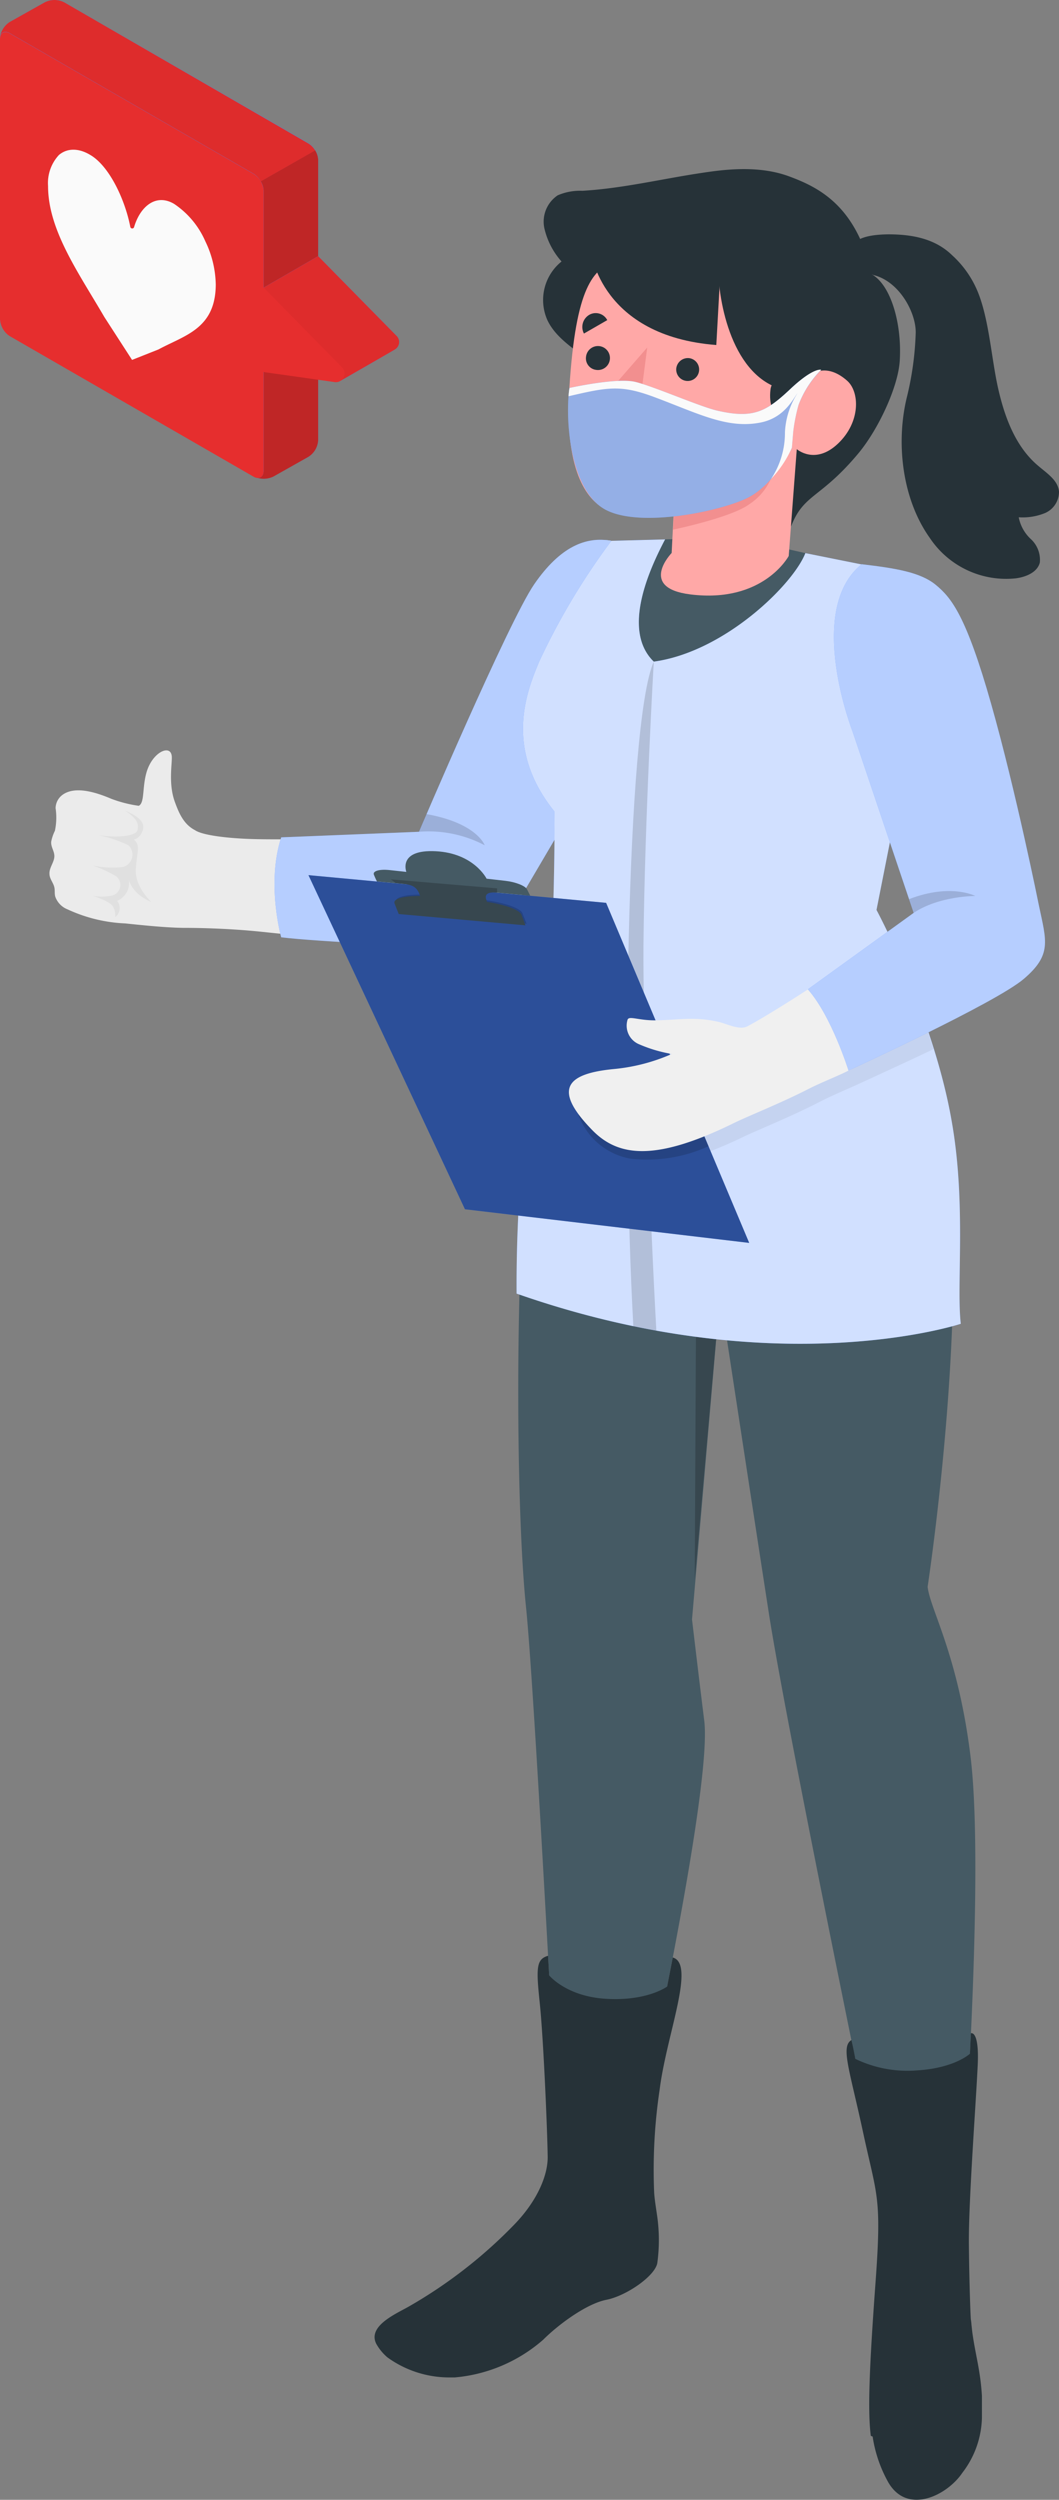 <svg xmlns="http://www.w3.org/2000/svg" width="274.535" height="647.741" viewBox="0 0 274.535 647.741">
  <rect x="0" y="0" width="274.535" height="647.741" fill="#808080" stroke="none"/>
  <g id="Grupo_80" data-name="Grupo 80" transform="translate(-1926.785 1787.741)">
    <g id="freepik--speech-bubble--inject-100" transform="translate(1926.785 -1787.741)">
      <g id="freepik--speech-bubble--inject-100-2" data-name="freepik--speech-bubble--inject-100" transform="translate(0)">
        <g id="freepik--speach-bubble--inject-100" transform="translate(0)">
          <path id="Trazado_586" data-name="Trazado 586" d="M148.547,44.294l63.306,36.521a5.572,5.572,0,0,1,2.522,4.379v72.5a5.552,5.552,0,0,1-2.542,4.36l-9.052,5.064a5.67,5.67,0,0,1-5.083,0l-63.287-36.4a5.611,5.611,0,0,1-2.522-4.3V53.756a5.552,5.552,0,0,1,2.542-4.36l9.052-5.1A5.631,5.631,0,0,1,148.547,44.294Z" transform="translate(-131.89 -43.692)" fill="#4984ff"/>
          <path id="Trazado_587" data-name="Trazado 587" d="M207.47,161.653V89.118a5.611,5.611,0,0,0-2.542-4.379L141.642,48.276c-1.388-.8-2.522-.137-2.522,1.466v72.612a5.611,5.611,0,0,0,2.522,4.379L204.929,163.2C206.336,163.92,207.47,163.275,207.47,161.653Z" transform="translate(-139.12 -39.639)" fill="#e62e2e"/>
          <path id="Trazado_588" data-name="Trazado 588" d="M131.89,148.158a5.865,5.865,0,0,0,5.083,0l9.052-5.1a5.455,5.455,0,0,0,2.542-4.34V66.181a5.24,5.24,0,0,0-.8-2.581l-14.1,8.035a5.024,5.024,0,0,1,.762,2.483v72.573C134.432,148.178,133.376,149.018,131.89,148.158Z" transform="translate(-66.081 -24.679)" fill="#bf2626"/>
          <path id="Trazado_589" data-name="Trazado 589" d="M132.29,53.307c.2-1.29,1.251-1.74,2.5-1.017l63.287,36.463a5.2,5.2,0,0,1,1.779,1.955l14.116-8.035a5.3,5.3,0,0,0-1.74-1.8l-63.306-36.58a5.631,5.631,0,0,0-5.064,0l-9.052,5.083A5.572,5.572,0,0,0,132.29,53.307Z" transform="translate(-132.27 -43.692)" fill="#de2c2c"/>
        </g>
        <path id="Trazado_590" data-name="Trazado 590" d="M135.288,77.64l20.353,20.685a2.248,2.248,0,0,1-.391,3.461c-.411.274-14.077,8.114-14.077,8.114l-20.02-24.106Z" transform="translate(-52.803 -11.269)" fill="#4984ff"/>
        <path id="Trazado_591" data-name="Trazado 591" d="M135.288,77.64l20.353,20.685a2.248,2.248,0,0,1-.391,3.461c-.411.274-14.077,8.114-14.077,8.114l-20.02-24.106Z" transform="translate(-52.803 -11.269)" fill="#de2c2c"/>
        <path id="Trazado_592" data-name="Trazado 592" d="M129.873,81.81l20.333,20.685a2.248,2.248,0,0,1-1.955,3.793l-18.378-2.6C127.9,103.688,127.9,81.81,129.873,81.81Z" transform="translate(-61.523 -7.286)" fill="#e62e2e"/>
      </g>
      <path id="Trazado_593" data-name="Trazado 593" d="M188.978,98.5a26.648,26.648,0,0,0-2.7-11.222h0a22.445,22.445,0,0,0-8.114-9.717c-4.731-2.776-8.778.723-10.342,5.963a.508.508,0,0,1-1,0c-1.388-7.156-5.474-15.758-10.342-18.613-3.226-1.955-6.159-1.72-8.172,0h0A10.694,10.694,0,0,0,145.5,72.93c0,11.457,7.918,22.484,14.585,33.941L167.277,118l6.862-2.718C180.884,111.621,188.92,109.979,188.978,98.5Z" transform="translate(-133.043 -24.741)" fill="#fafafa"/>
    </g>
    <g id="freepik--character-1--inject-100" transform="translate(1939.604 -1743.928)">
      <g id="freepik--character--inject-100" transform="translate(0 0)">
        <path id="Trazado_546" data-name="Trazado 546" d="M42.493,74.75c6.256,0,12.122,1.153,16.5,5.416a26.257,26.257,0,0,1,6.941,10.225c2.7,7.156,3.3,16.833,4.986,24.282s4.5,15.093,10.342,20.02c2.268,1.955,5.181,3.754,5.435,6.726a6,6,0,0,1-3.578,5.533,15.347,15.347,0,0,1-6.862,1.114,10.4,10.4,0,0,0,3.206,5.709,7.312,7.312,0,0,1,2.268,6.022c-.645,2.542-3.6,3.734-6.2,4.086a23.774,23.774,0,0,1-22.308-10.44c-7.312-10.245-8.876-25.025-5.865-36.893a79.886,79.886,0,0,0,2.19-16.11c.2-5.2-4.145-13.451-10.909-15.132a4.575,4.575,0,0,1-3.011-4.2c0-1.779-3.148-4.027-1.486-4.634C34.789,76.216,36.217,74.809,42.493,74.75Z" transform="translate(175.018 -57.842)" fill="#263238"/>
        <path id="Trazado_547" data-name="Trazado 547" d="M235.936,115.462s-13.177-3.4-23.324,18.71c-5.65,12.278-26.218,57.167-26.218,57.167s-24.556,1.76-42.328,1.427c-7.82-.156-14.292-1.056-16.09-2.327-3.011-1.544-4.223-4.575-5.24-7.351-1.7-4.673-.665-9.893-.782-11.731-.215-3.363-5.142-1.173-6.608,4.3-1.075,3.91-.411,7.684-1.955,8.466a33.02,33.02,0,0,1-7.077-1.8c-3.245-1.369-9.033-3.519-12.532-1.153a4.379,4.379,0,0,0-1.955,3.558,16.423,16.423,0,0,1-.176,5.865,11.142,11.142,0,0,0-.958,2.815c-.1,1.31.645,2.17.8,3.421.215,1.7-1.369,3.226-1.251,4.946,0,1.251,1.017,2.287,1.271,3.5.176.782,0,1.623.235,2.4a5.494,5.494,0,0,0,3.187,3.285,39.453,39.453,0,0,0,14.9,3.637c4.438.45,10.147,1.075,15.054,1.153,1.623,0,10.362,0,19.962.978,21.017,2.209,51.36,5.005,57.7,1.642,8.759-4.634,37.89-71.068,37.89-71.068C243.991,122.559,235.936,115.462,235.936,115.462Z" transform="translate(-90.236 -19.138)" fill="#ebebeb"/>
        <path id="Trazado_548" data-name="Trazado 548" d="M162.524,151.14c3.109,2.131,3.461,3.226,3.206,4.907s-5.064,2.19-10.206,1.427a33.57,33.57,0,0,1,7.82,2.62,3.324,3.324,0,0,1-1.525,5.65,24.674,24.674,0,0,1-7.82-.43,31.594,31.594,0,0,1,6.237,2.874,2.835,2.835,0,0,1-1.427,4.986,12.943,12.943,0,0,1-4.81,0s4.477,1.329,5.318,2.776a4.36,4.36,0,0,1,.587,2.776,2.952,2.952,0,0,0,.508-4.223,5.083,5.083,0,0,0,3.03-5.572s.606,3.676,5.865,5.865c0,0-4.379-3.91-4.047-8.6s1.271-6-.508-7.605c0,0,1.7-.215,2.366-2.6S164.577,152,162.524,151.14Z" transform="translate(-142.869 15.118)" fill="#e0e0e0"/>
        <path id="Trazado_549" data-name="Trazado 549" d="M130.158,190.891s23.148-54.391,29.874-64.147,13.412-12.454,20-11.242l.606,51.38L153.6,212.827c-3.187,4.458-4.849,7.957-12.4,7.957s-37.147-1.388-46.766-2.542c0,0-3.91-13.842,0-25.905Z" transform="translate(-34.352 -19.179)" fill="#4984ff"/>
        <path id="Trazado_550" data-name="Trazado 550" d="M130.158,190.891s23.148-54.391,29.874-64.147,13.412-12.454,20-11.242l.606,51.38L153.6,212.827c-3.187,4.458-4.849,7.957-12.4,7.957s-37.147-1.388-46.766-2.542c0,0-3.91-13.842,0-25.905Z" transform="translate(-34.352 -19.179)" fill="#fff" opacity="0.6"/>
        <path id="Trazado_551" data-name="Trazado 551" d="M109.81,156.165a31.282,31.282,0,0,1,17.029,3.5s-1.955-5.728-15.074-8.075Z" transform="translate(-14.004 15.548)" opacity="0.15"/>
        <path id="Trazado_552" data-name="Trazado 552" d="M129.215,164.48a130.484,130.484,0,0,1,23.774,45.828c11.4,40.8-2.112,129.193-2.112,129.193.665,5.865,7.82,17.479,11.085,43.638,3.91,30.93-2.327,114.139-2.327,114.139s-8.016,6.354-20.059,1c0,0-25.123-121.314-29.874-152.029-4.145-26.8-12.63-82.486-12.63-82.486L89.8,347.947s1.74,14.761,3.167,26.218c2.268,18.085-17.909,108.664-17.909,108.664s-8.133,4.595-20,.176c0,0-6.041-116.446-8.29-138.226-2.327-22.425-3.03-75.877,0-117.677.938-12.61,6.237-51.576,8.153-62.407Z" transform="translate(76.78 27.859)" fill="#455a64"/>
        <path id="Trazado_553" data-name="Trazado 553" d="M157.619,337.544c1.8-14.292,9.384-32.552,3.4-34.195l-1.466,7.527s-5.259,3.91-16.188,3.148c-10.049-.7-14.39-6.041-14.39-6.041l-.293-5.083c-3.05.88-3.109,3.089-2.151,12.219s1.955,32.67,2.053,39.591c.156,4.868-2.581,11.476-8.426,17.6a123.171,123.171,0,0,1-27.626,21.506c-3.167,1.818-10.694,4.985-8.387,9.619a12.765,12.765,0,0,0,2.913,3.539,27.371,27.371,0,0,0,15.641,5.181h1.818a40.061,40.061,0,0,0,22.914-9.775c3.91-3.91,11.2-9.326,16.384-10.342s12.689-6.217,13.2-9.58a44.108,44.108,0,0,0-.117-12.61c-.176-1.31-.665-4.145-.723-5.983A140.534,140.534,0,0,1,157.619,337.544Z" transform="translate(0.574 160.064)" fill="#263238"/>
        <path id="Trazado_554" data-name="Trazado 554" d="M113.225,231.983l-4.4-25.416A63.247,63.247,0,0,1,78.6,197.73s9.58,12.258,25.416,13.314l2.991,22.718-.352,72.065Z" transform="translate(60.629 59.616)" fill="#37474f"/>
        <path id="Trazado_555" data-name="Trazado 555" d="M75.583,367.924C75.465,356.7,77.538,329.683,77.89,321s-1.779-7.82-1.779-7.82l-.254,5.3s-3.91,3.715-13.686,4.321a31.067,31.067,0,0,1-16.032-2.991c-.411-2.307-1-4.868-1-4.868-2.835,1.681-.489,7.625,3.05,24.067s4.829,16.4,3.206,38.574-2.072,33.53-1.232,39.923l.469.176a34.7,34.7,0,0,0,3.7,11.2c4.868,9.56,15.641,4.047,19.551-1.8a24.243,24.243,0,0,0,5.083-14.272h0v-5.65c-.391-6.667-1.662-10.479-2.5-16.54l-.215-1.955a10.681,10.681,0,0,0-.156-1.329C76.052,387.339,75.7,379.088,75.583,367.924Z" transform="translate(162.77 169.861)" fill="#263238"/>
        <path id="Trazado_556" data-name="Trazado 556" d="M65.821,182.865c.215,7.488,1.232,25.319,1.232,25.319,29.991,21.506,74.1,3.773,74.1,3.773l7.371-43.227s-15.348-22.718.2-45.828l-23.657-5.318L96.438,115.14l-16.364.45c-3.812,7.429-14.6,24.361-17.791,31.946S52.722,166.559,65.821,182.865Z" transform="translate(65.607 -19.266)" fill="#455a64"/>
        <path id="Trazado_557" data-name="Trazado 557" d="M139.985,211.195l7.82-39.454s-21.271-25.807-5.728-48.877l-20.529-4.125c-3.109,8.055-20.92,25.612-39.3,28.114-8.583-8.309-.743-24.673,2.933-31.673l-13.92.371a177.1,177.1,0,0,0-18.71,31.282c-3.265,7.82-9.189,22.5,3.91,38.809.2,7.488-.215,22.405-.215,22.405-5.279,38.359-9.775,69.347-9.56,102.564,67.47,23.637,115.155,7.82,115.155,7.82-1.173-9.775,1.427-30.754-2.307-52.182C154.844,238.781,139.985,211.195,139.985,211.195Z" transform="translate(74.418 -19.228)" fill="#4984ff"/>
        <path id="Trazado_558" data-name="Trazado 558" d="M139.985,211.195l7.82-39.454s-21.271-25.807-5.728-48.877l-20.529-4.125c-3.109,8.055-20.92,25.612-39.3,28.114-8.583-8.309-.743-24.673,2.933-31.673l-13.92.371a177.1,177.1,0,0,0-18.71,31.282c-3.265,7.82-9.189,22.5,3.91,38.809.2,7.488-.215,22.405-.215,22.405-5.279,38.359-9.775,69.347-9.56,102.564,67.47,23.637,115.155,7.82,115.155,7.82-1.173-9.775,1.427-30.754-2.307-52.182C154.844,238.781,139.985,211.195,139.985,211.195Z" transform="translate(74.418 -19.228)" fill="#fff" opacity="0.75"/>
        <g id="Grupo_25" data-name="Grupo 25" transform="translate(137.638 105.63)" opacity="0.1">
          <path id="Trazado_559" data-name="Trazado 559" d="M69.578,167.013,66,185.059l-7.273-21.506s-12.356-31.536,2.307-43.423l1.486.176C49.6,142.77,69.578,167.013,69.578,167.013Z" transform="translate(15.007 -120.13)" opacity="0.6"/>
          <path id="Trazado_560" data-name="Trazado 560" d="M56.408,219.781C45.733,208.872,49.995,205.1,61.9,203.906A48.879,48.879,0,0,0,76.975,200a37.87,37.87,0,0,1-8.348-2.483,5.24,5.24,0,0,1-3.05-6.432c.469-1.036,2.952.293,7.566.2,5.865-.137,9.776-1.036,16.051.411,2.307.528,5.474,2.229,7.547,1.095,1.7-.938,3.812-2.17,6.2-3.6,2.894-1.76,6.119-3.793,9.424-5.865l19.336-14a228.555,228.555,0,0,1,10.147,26.218c-5.24,2.522-10.675,5.005-15.836,7.39l-3.109,1.427c-2.854,1.329-7,3.03-10.558,4.849-7.586,3.91-15.641,7.1-19.668,9.013C72.772,227.875,63.192,226.624,56.408,219.781Z" transform="translate(-50.3 -73.149)" opacity="0.6"/>
        </g>
        <path id="Trazado_561" data-name="Trazado 561" d="M88.635,303.6c-3.089-55.388-1.838-156.31,5.3-172.225,0,0-2.346,40.353-2.678,73.512-.176,18.417,1.681,70.09,3.343,99.867C92.624,304.387,90.649,304.015,88.635,303.6Z" transform="translate(62.735 -3.755)" opacity="0.15"/>
        <path id="Trazado_562" data-name="Trazado 562" d="M74.74,159.68l77.168,7.175L189,254.972l-73.688-8.72Z" transform="translate(-7.596 23.274)" fill="#4984ff"/>
        <path id="Trazado_563" data-name="Trazado 563" d="M74.74,159.68l77.168,7.175L189,254.972l-73.688-8.72Z" transform="translate(-7.596 23.274)" opacity="0.4"/>
        <path id="Trazado_564" data-name="Trazado 564" d="M80.14,191.44a17.6,17.6,0,0,0,13.529,11.379,38.457,38.457,0,0,0,20.177-3.226l-3.089-7.371Z" transform="translate(56.997 53.608)" opacity="0.15"/>
        <path id="Trazado_565" data-name="Trazado 565" d="M105.379,166.9s-.489-1.212-1.075-2.718,3.734-2.287,9.658-1.76l11.359,1.017c5.865.528,11.242,2.17,11.731,3.676l1.075,2.718Z" transform="translate(-14.421 25.734)" opacity="0.15"/>
        <path id="Trazado_566" data-name="Trazado 566" d="M103.825,162.625c-.391-.938,1.329-1.486,3.91-1.232l4.5.489s-2.287-5.865,7.625-5.357,13.177,7.117,13.177,7.117l4.829.547c2.659.293,5.181,1.29,5.65,2.209l.841,1.662-39.747-3.7S104.2,163.564,103.825,162.625Z" transform="translate(-19.711 20.231)" fill="#455a64"/>
        <path id="Trazado_567" data-name="Trazado 567" d="M138.253,169.39c-.489-1.251-4.243-2.6-8.915-3.324l-.156-.43c-.489-1.31,0-2.229,2.757-1.955v-1.114L104.41,160.24l1.31.978c3.617.274,5.142.489,6.08,2.8a4.2,4.2,0,0,0,.2.528c-4.282,0-7.117.684-6.628,1.955s1.075,2.718,1.075,2.718l32.846,2.933Z" transform="translate(-15.896 23.809)" fill="#37474f"/>
        <path id="Trazado_568" data-name="Trazado 568" d="M142.968,147.236c-6.256-24.693-15.8-26.98-30.089-28.486-15.5,25.69,1.955,48.506,1.955,48.506l11.731,41.292c-2.151,2.209-23.715,17.283-37.714,25.749-2.366,1.447-4.477,2.678-6.2,3.6-2.072,1.154-5.22-.547-7.527-1.095-6.2-1.427-10.186-.528-16.071-.411-4.594.1-7.1-1.232-7.547-.2a5.22,5.22,0,0,0,3.05,6.432,36.311,36.311,0,0,0,8.407,2.483,48.368,48.368,0,0,1-15.074,3.91c-11.907,1.173-16.169,4.966-5.494,15.875,6.706,6.843,16.266,8.075,36.287-1.7,3.91-1.955,12.083-5.122,19.668-8.994,3.558-1.818,7.82-3.421,10.538-4.849,20.959-10.675,48.545-21.311,49.269-31.868S149.576,173.219,142.968,147.236Z" transform="translate(98.376 -15.818)" fill="#f0f0f0"/>
        <path id="Trazado_569" data-name="Trazado 569" d="M62.947,208.815,47.13,161.893s-12.356-31.516,2.327-43.423c8.876,1.056,15.269,2.072,19.277,5.4s7.82,7.957,14.292,30.773,12.376,52.2,12.376,52.2c1.955,9.306,3.421,12.825-3.91,19.082s-45.437,23.735-45.437,23.735-4.4-14.116-10.538-21.037Z" transform="translate(161.094 -16.085)" fill="#4984ff"/>
        <path id="Trazado_570" data-name="Trazado 570" d="M62.947,208.815,47.13,161.893s-12.356-31.516,2.327-43.423c8.876,1.056,15.269,2.072,19.277,5.4s7.82,7.957,14.292,30.773,12.376,52.2,12.376,52.2c1.955,9.306,3.421,12.825-3.91,19.082s-45.437,23.735-45.437,23.735-4.4-14.116-10.538-21.037Z" transform="translate(161.094 -16.085)" fill="#fff" opacity="0.6"/>
        <path id="Trazado_571" data-name="Trazado 571" d="M45.953,167.444c6.647-4.438,15.973-4.379,15.973-4.379s-6.335-3.363-17.166.821Z" transform="translate(178.088 25.286)" opacity="0.15"/>
        <path id="Trazado_572" data-name="Trazado 572" d="M64.856,114.389c-3.461-2.62-7.136-5.22-8.993-9.111a12.806,12.806,0,0,1,3.656-15.23,19.433,19.433,0,0,1-4.458-8.622A8.211,8.211,0,0,1,58.522,72.9a14.6,14.6,0,0,1,6.393-1.173C75.336,71.123,85.5,68.64,95.825,67.1c5.552-.841,14.6-2.092,22.66.88s17.439,7.82,21.506,25.416c4.946,2.854,7.82,12.845,7.195,22.484-.43,6.608-5.416,17.479-10.675,23.833-9.776,11.731-14.077,10.46-17.381,18.691-1.095,2.776-5.259-1.427-7.449-2.131-7.293-2.346-14.937-4.262-22.112-6.823-4.047-1.427-6.843-5.67-8.935-9.189-1.134-1.955-2.112-3.91-3.069-5.865s-1.955-4.2-3.03-6.276c-.88-1.7-1.193-3.285-1.955-5.025a20.666,20.666,0,0,0-7.077-8.114Z" transform="translate(73.238 -66.102)" fill="#263238"/>
        <path id="Trazado_573" data-name="Trazado 573" d="M72.488,78.22c-5.377,2.581-10.03,6.119-11.731,33.237-1.388,22.914,5.552,29.19,9.15,31.125s10.831,1.545,17.909.958L87.288,154s-8.759,9.033,4.81,10.733c18.984,2.385,25.534-9.951,25.534-9.951l2.092-27.684s4.751,4.184,10.675-1.427,5.631-13.412,2.4-16.286c-4.79-4.262-9.776-3.48-13.432,2.737-15-.8-19.551-20.216-19.981-30.676C91.706,72.316,80.308,94.232,72.488,78.22Z" transform="translate(74.014 -54.528)" fill="#ffa8a7"/>
        <path id="Trazado_574" data-name="Trazado 574" d="M71.754,105.868,76,94.314c-3.226-1.29-7.82-.743-8.153,2.62C67.394,100.668,68.547,104.578,71.754,105.868Z" transform="translate(119.07 -39.77)" fill="#263238"/>
        <path id="Trazado_575" data-name="Trazado 575" d="M78.41,77.254s2.522,21.7,32.435,24.028L112.194,77Z" transform="translate(62.031 -55.693)" fill="#263238"/>
        <path id="Trazado_576" data-name="Trazado 576" d="M81.388,93.848a2.972,2.972,0,1,0,3.363-2.679,3.03,3.03,0,0,0-3.363,2.679Z" transform="translate(81.106 -42.179)" fill="#263238"/>
        <path id="Trazado_577" data-name="Trazado 577" d="M93.416,102.19,83.21,105.729a5.318,5.318,0,0,0,6.8,3.519A5.689,5.689,0,0,0,93.416,102.19Z" transform="translate(71.151 -31.634)" fill="#f28f8f"/>
        <path id="Trazado_578" data-name="Trazado 578" d="M93.982,90.49l6.041-3.48a3.363,3.363,0,0,0-4.673-1.369,3.656,3.656,0,0,0-1.369,4.849Z" transform="translate(44.582 -47.872)" fill="#263238"/>
        <path id="Trazado_579" data-name="Trazado 579" d="M93.242,92.264a3.011,3.011,0,0,0,2.542,3.461,3.109,3.109,0,1,0-2.542-3.461Z" transform="translate(45.87 -43.703)" fill="#263238"/>
        <path id="Trazado_580" data-name="Trazado 580" d="M102.063,89.75l-2.581,19.864L88.26,105.586Z" transform="translate(52.904 -43.516)" fill="#f28f8f"/>
        <path id="Trazado_581" data-name="Trazado 581" d="M72.024,116.021c7.312-.352,22.484-3.4,25.3-9.091a15.23,15.23,0,0,1-5.865,7.077c-4.751,3.441-19.688,6.53-19.688,6.53Z" transform="translate(89.884 -27.107)" fill="#f28f8f"/>
        <path id="Trazado_582" data-name="Trazado 582" d="M130.805,92.755a25.768,25.768,0,0,0-5.865,9.111,45.475,45.475,0,0,0-1.369,6.882l-.352,4.2s-4.516,9.619-11.731,13.041-27.371,7.625-36.365,3.05-10.812-22.347-9.56-31.653c0,0,12.278-2.737,17.068-1.564s16.794,6.413,21.213,7.429c9.541,2.229,12.9.2,19.3-5.865C128.909,92.051,130.805,92.755,130.805,92.755Z" transform="translate(69.227 -40.675)" fill="#4984ff"/>
        <path id="Trazado_583" data-name="Trazado 583" d="M130.805,92.755a25.768,25.768,0,0,0-5.865,9.111,45.475,45.475,0,0,0-1.369,6.882l-.352,4.2s-4.516,9.619-11.731,13.041-27.371,7.625-36.365,3.05-10.812-22.347-9.56-31.653c0,0,12.278-2.737,17.068-1.564s16.794,6.413,21.213,7.429c9.541,2.229,12.9.2,19.3-5.865C128.909,92.051,130.805,92.755,130.805,92.755Z" transform="translate(69.227 -40.675)" fill="#fff" opacity="0.5"/>
        <path id="Trazado_584" data-name="Trazado 584" d="M130.805,92.755a25.768,25.768,0,0,0-5.865,9.111,45.475,45.475,0,0,0-1.369,6.882l-.352,4.2s-4.516,9.619-11.731,13.041-27.371,7.625-36.365,3.05-10.812-22.347-9.56-31.653c0,0,12.278-2.737,17.068-1.564s16.794,6.413,21.213,7.429c9.541,2.229,12.9.2,19.3-5.865C128.909,92.051,130.805,92.755,130.805,92.755Z" transform="translate(69.227 -40.675)" opacity="0.1"/>
        <path id="Trazado_585" data-name="Trazado 585" d="M65.2,99.577a15.056,15.056,0,0,1,.254-2.151s12.278-2.737,17.068-1.564,16.755,6.413,21.174,7.429c9.541,2.229,12.9.2,19.3-5.865,5.865-5.416,7.684-4.712,7.684-4.712a25.768,25.768,0,0,0-5.865,9.111,45.478,45.478,0,0,0-1.369,6.882l-.352,4.2a28.134,28.134,0,0,1-5.4,8.094,21.506,21.506,0,0,0,3.6-12.063,20.333,20.333,0,0,1,3.245-10.127c-1.095,1.31-3.265,6.3-9.521,7.566-8.7,1.74-16.247-2.366-27.645-6.608C78.71,96.547,75.367,97.211,65.2,99.577Z" transform="translate(69.376 -40.713)" fill="#fafafa"/>
      </g>
    </g>
  </g>
</svg>
